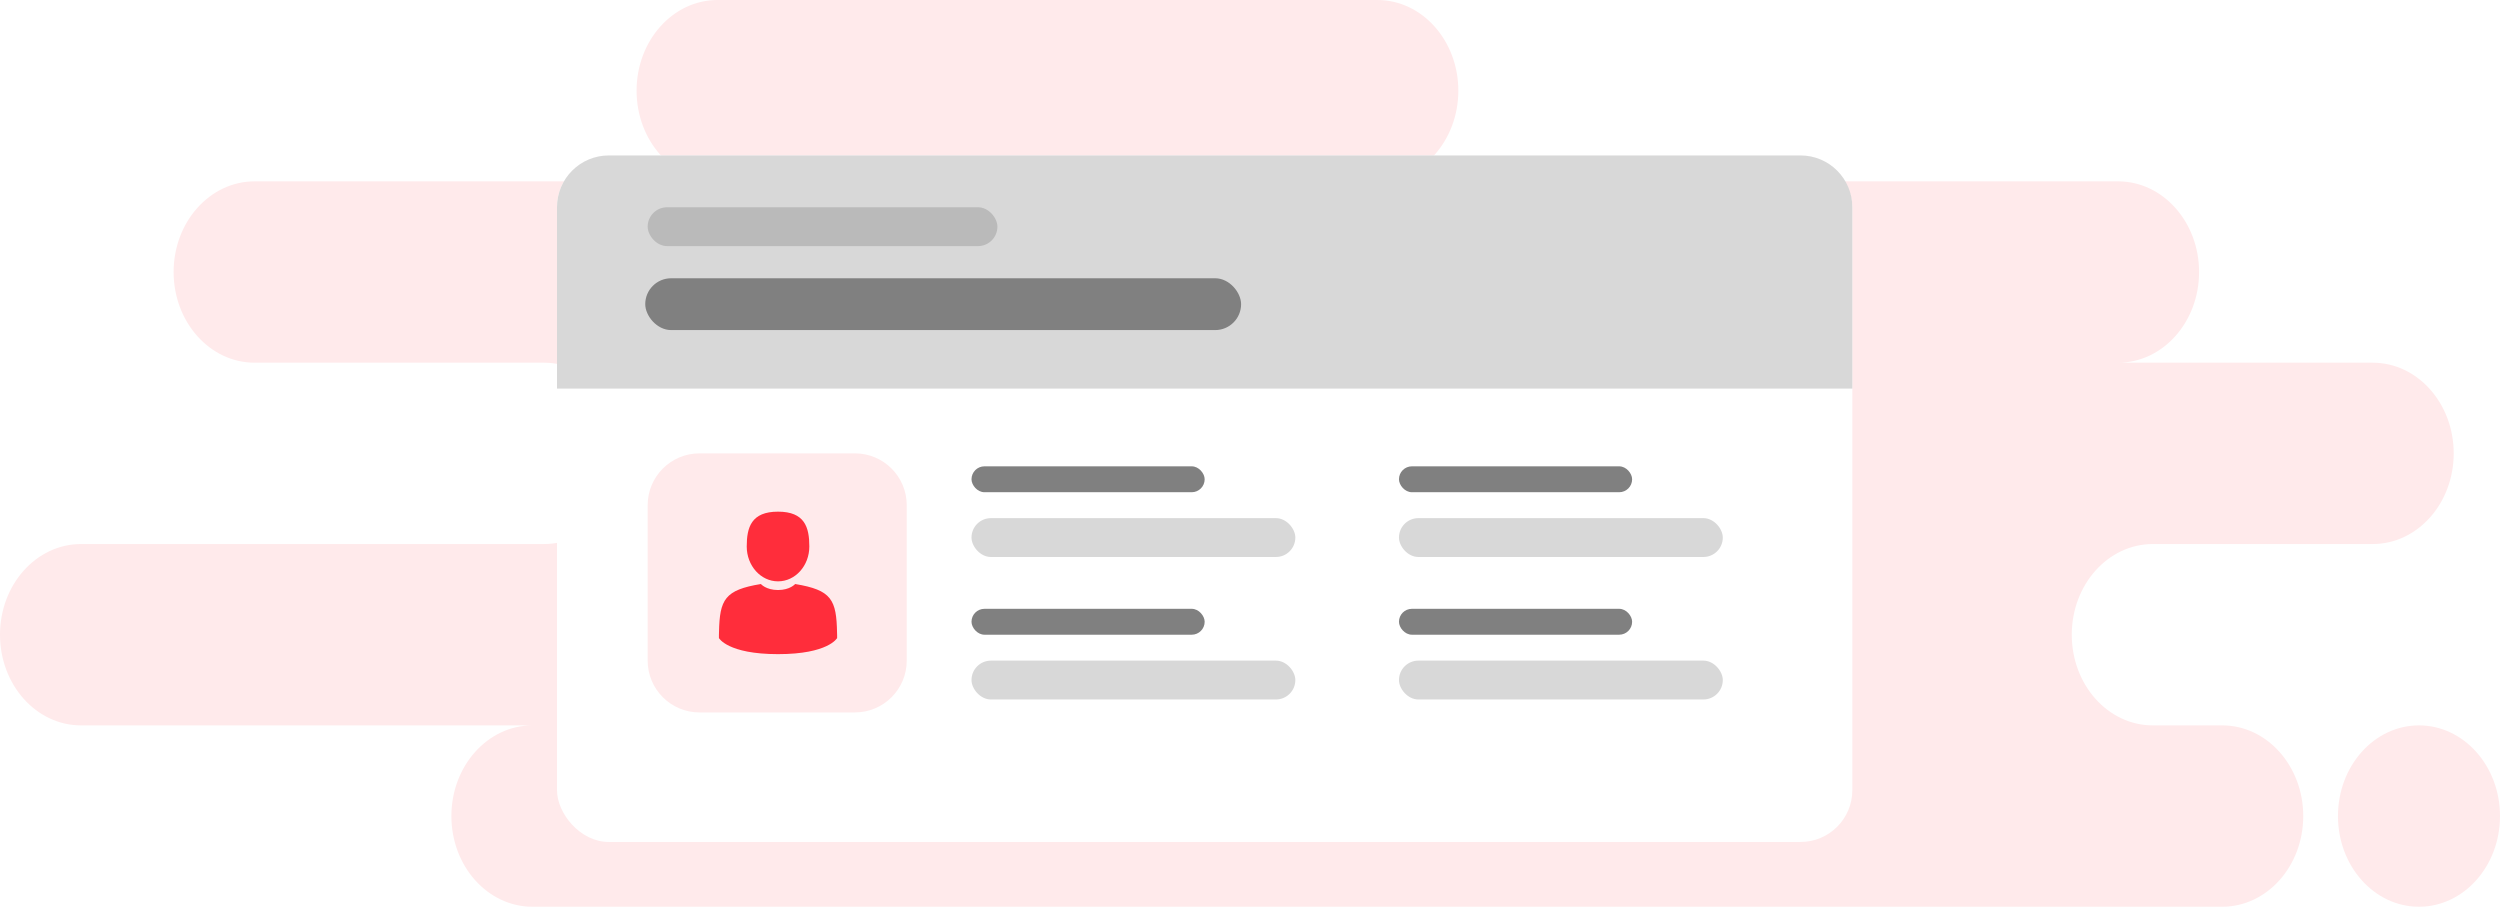 <svg width="193" height="70" viewBox="0 0 193 70" fill="none" xmlns="http://www.w3.org/2000/svg">
<path fill-rule="evenodd" clip-rule="evenodd" d="M34.847 63C34.847 66.866 37.648 70 41.102 70H171.556C175.01 70 177.81 66.866 177.81 63C177.81 59.134 175.01 56 171.556 56H166.194C162.74 56 159.94 52.866 159.94 49C159.94 45.134 162.74 42 166.194 42H183.171C186.626 42 189.426 38.866 189.426 35C189.426 31.134 186.626 28 183.171 28H163.514C166.968 28 169.769 24.866 169.769 21C169.769 17.134 166.968 14 163.514 14H106.329C109.783 14 112.583 10.866 112.583 7C112.583 3.134 109.783 0 106.329 0H55.398C51.944 0 49.144 3.134 49.144 7C49.144 10.866 51.944 14 55.398 14H19.657C16.203 14 13.403 17.134 13.403 21C13.403 24.866 16.203 28 19.657 28H41.995C45.45 28 48.25 31.134 48.25 35C48.25 38.866 45.45 42 41.995 42H6.255C2.8 42 0 45.134 0 49C0 52.866 2.8 56 6.255 56H41.102C37.648 56 34.847 59.134 34.847 63ZM193 63C193 66.866 190.2 70 186.745 70C183.291 70 180.491 66.866 180.491 63C180.491 59.134 183.291 56 186.745 56C190.2 56 193 59.134 193 63Z" fill="#FFEAEB"/>
<g filter="url(#filter0_d)">
<rect x="43" y="12" width="100" height="53" rx="4" fill="white"/>
</g>
<path d="M43 16C43 13.791 44.791 12 47 12L139 12C141.209 12 143 13.791 143 16V30L43 30V16Z" fill="#D8D8D8"/>
<path d="M50 39C50 36.791 51.791 35 54 35H66C68.209 35 70 36.791 70 39V51C70 53.209 68.209 55 66 55H54C51.791 55 50 53.209 50 51V39Z" fill="#FFEAEB"/>
<path d="M60.064 44.88C61.398 44.88 62.48 43.675 62.48 42.19C62.48 40.704 62.124 39.5 60.064 39.5C58.003 39.5 57.648 40.704 57.648 42.19C57.648 43.675 58.729 44.88 60.064 44.88Z" fill="#FF2D3B"/>
<path d="M55.501 48.987C55.5 48.896 55.5 48.962 55.501 48.987V48.987Z" fill="#FF2D3B"/>
<path d="M64.626 49.058C64.628 49.033 64.627 48.886 64.626 49.058V49.058Z" fill="#FF2D3B"/>
<path d="M64.621 48.878C64.577 46.29 64.208 45.553 61.386 45.086C61.386 45.086 60.989 45.55 60.064 45.55C59.138 45.55 58.741 45.086 58.741 45.086C55.95 45.548 55.559 46.274 55.507 48.794C55.503 49 55.501 49.011 55.501 48.987C55.501 49.031 55.501 49.114 55.501 49.258C55.501 49.258 56.173 50.5 60.064 50.5C63.955 50.5 64.626 49.258 64.626 49.258C64.626 49.166 64.626 49.101 64.626 49.057C64.626 49.072 64.624 49.044 64.621 48.878Z" fill="#FF2D3B"/>
<rect x="50" y="16" width="27" height="3" rx="1.5" fill="#BABABA"/>
<rect x="75" y="36" width="18" height="2" rx="1" fill="#808080"/>
<rect x="75" y="47" width="18" height="2" rx="1" fill="#808080"/>
<rect x="108" y="36" width="18" height="2" rx="1" fill="#808080"/>
<rect x="108" y="47" width="18" height="2" rx="1" fill="#808080"/>
<rect x="75" y="40" width="25" height="3" rx="1.5" fill="#D8D8D8"/>
<rect x="75" y="51" width="25" height="3" rx="1.5" fill="#D8D8D8"/>
<rect x="108" y="40" width="25" height="3" rx="1.5" fill="#D8D8D8"/>
<rect x="108" y="51" width="25" height="3" rx="1.5" fill="#D8D8D8"/>
<rect x="49.813" y="21.482" width="46" height="4" rx="2" fill="#808080"/>
<defs>
<filter id="filter0_d" x="39" y="8" width="108" height="61" filterUnits="userSpaceOnUse" color-interpolation-filters="sRGB">
<feFlood flood-opacity="0" result="BackgroundImageFix"/>
<feColorMatrix in="SourceAlpha" type="matrix" values="0 0 0 0 0 0 0 0 0 0 0 0 0 0 0 0 0 0 127 0"/>
<feOffset/>
<feGaussianBlur stdDeviation="2"/>
<feColorMatrix type="matrix" values="0 0 0 0 0 0 0 0 0 0 0 0 0 0 0 0 0 0 0.2 0"/>
<feBlend mode="normal" in2="BackgroundImageFix" result="effect1_dropShadow"/>
<feBlend mode="normal" in="SourceGraphic" in2="effect1_dropShadow" result="shape"/>
</filter>
</defs>
</svg>

